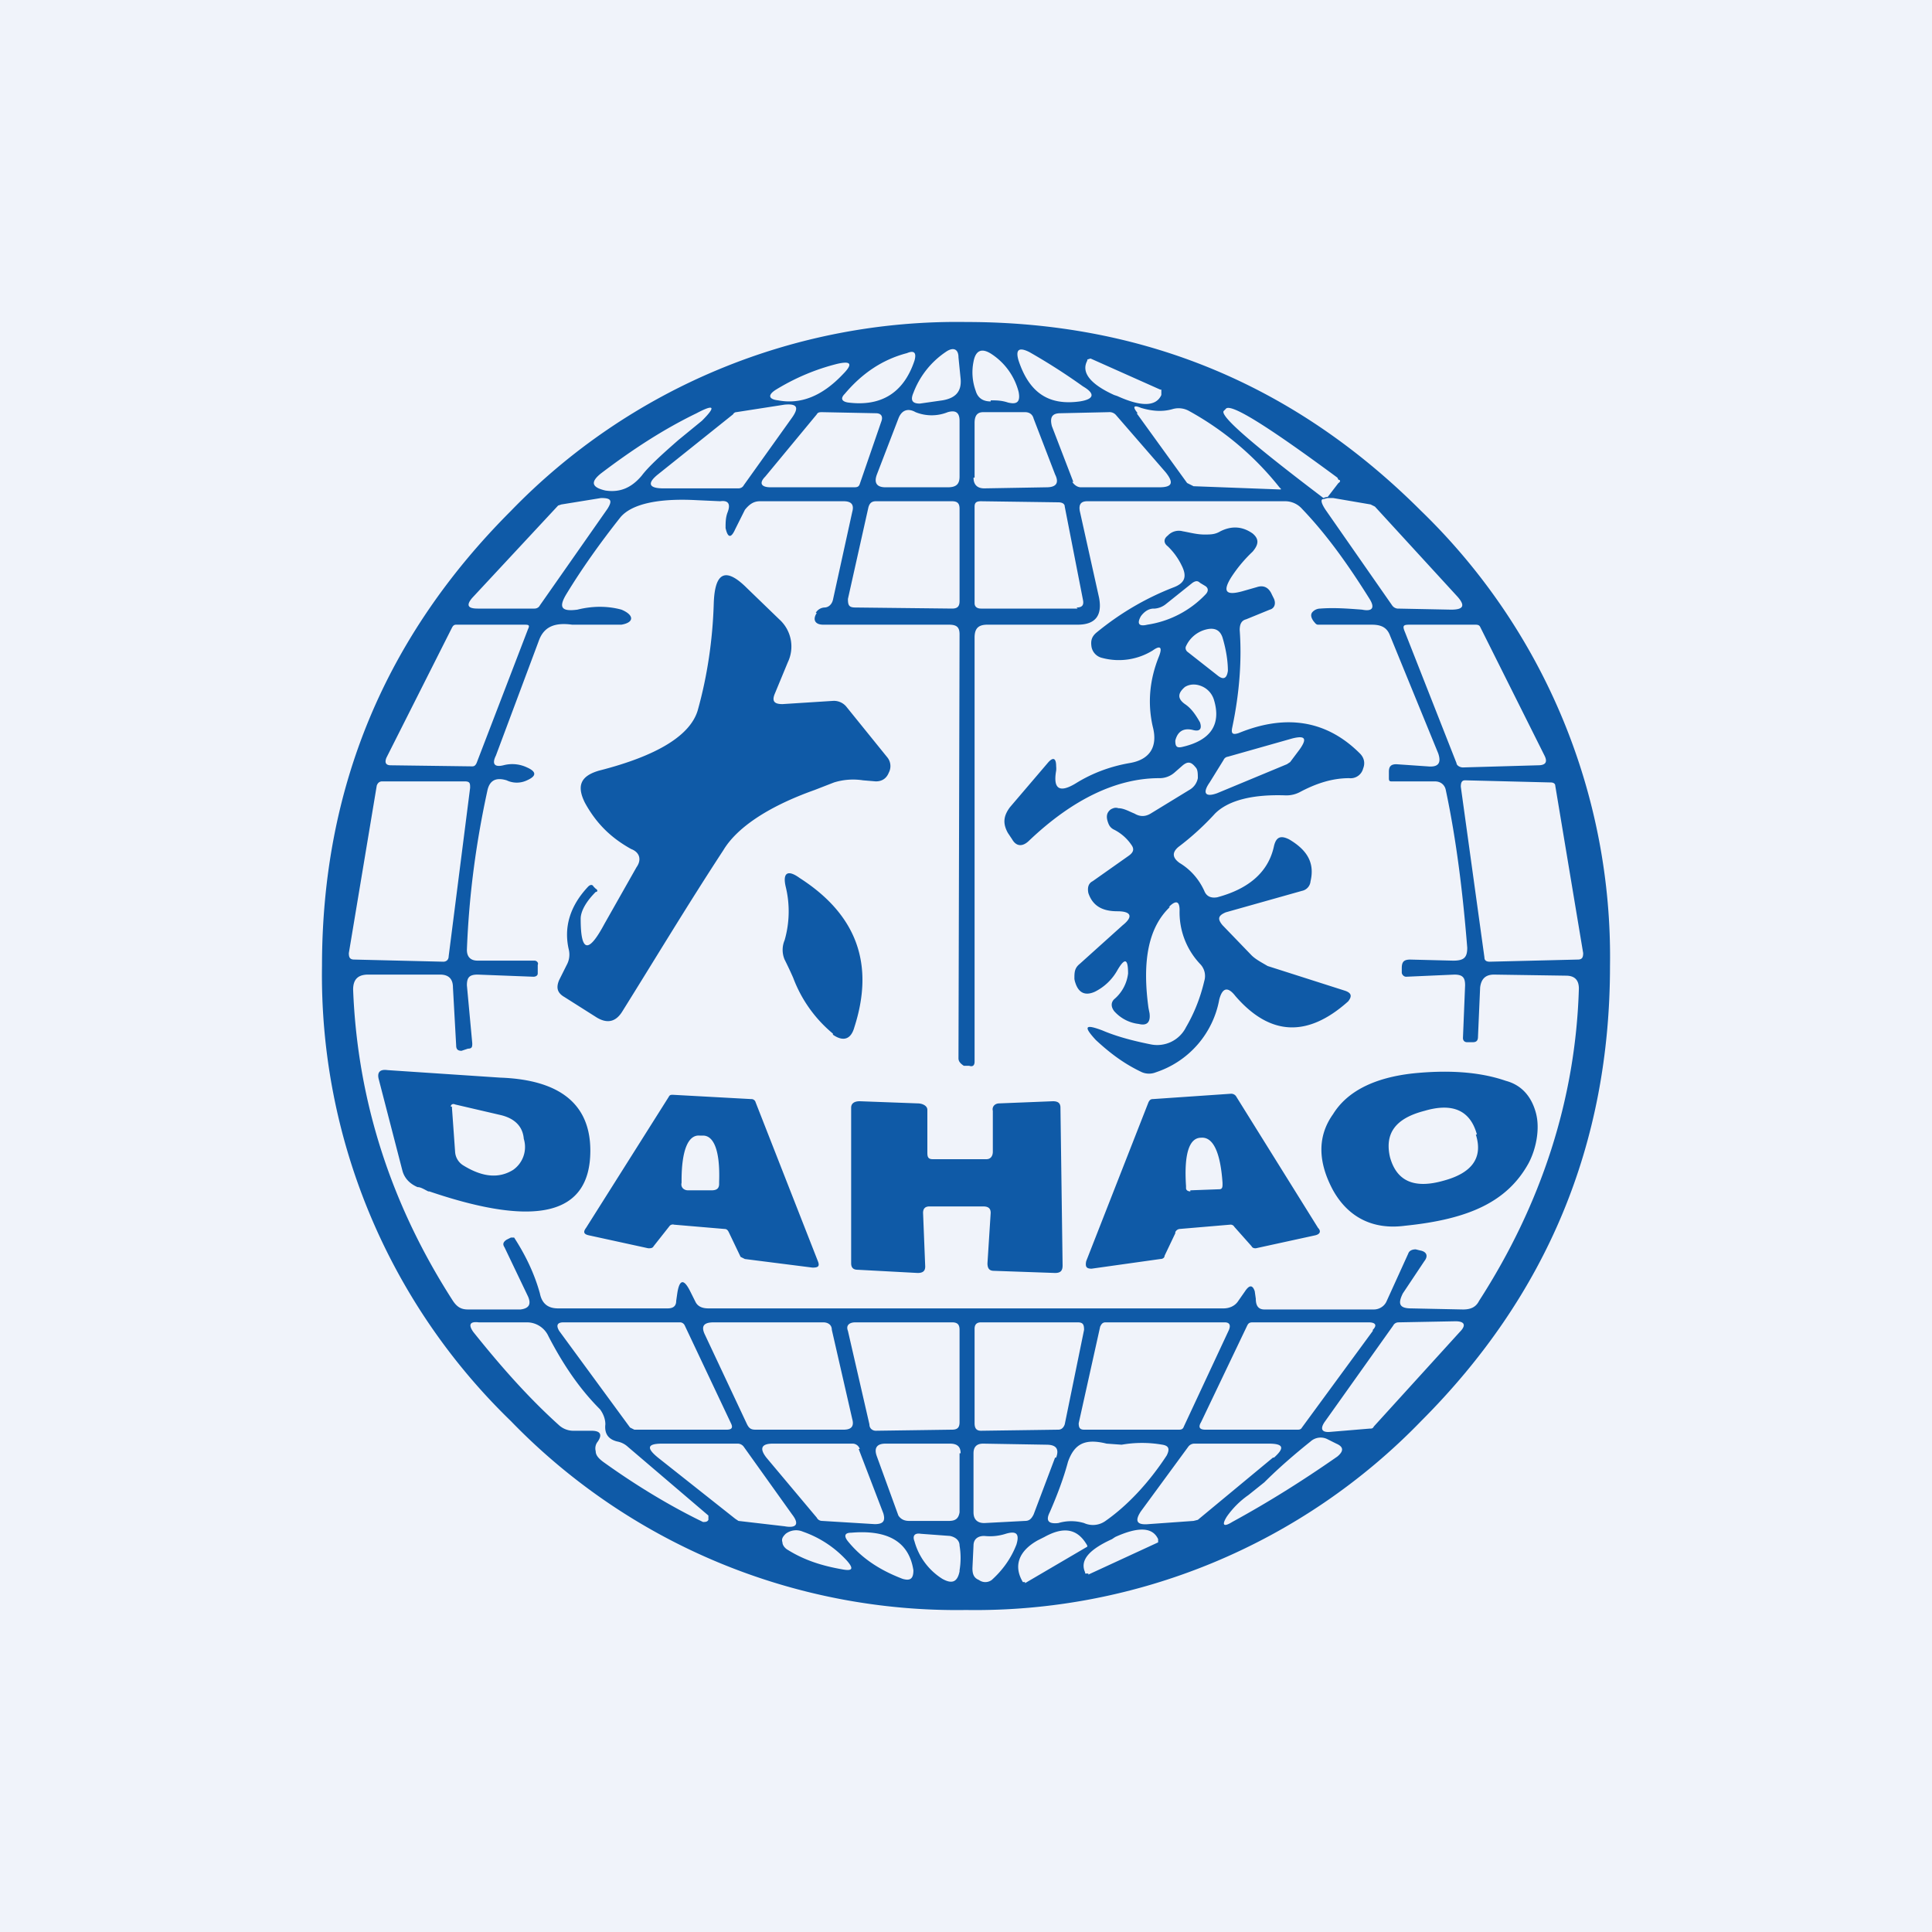 <!-- by TradingView --><svg width="18" height="18" viewBox="0 0 18 18" xmlns="http://www.w3.org/2000/svg"><path fill="#F0F3FA" d="M0 0h18v18H0z"/><path fill-rule="evenodd" d="M15 9c0 1.66-.59 3.07-1.76 4.24A5.78 5.78 0 0 1 9 15a5.78 5.78 0 0 1-4.24-1.76A5.78 5.78 0 0 1 3 9c0-1.66.59-3.07 1.76-4.24A5.78 5.78 0 0 1 9 3c1.66 0 3.07.59 4.24 1.76A5.78 5.78 0 0 1 15 9ZM8.95 3.53l-.02-.2c0-.08-.05-.1-.12-.05a.8.8 0 0 0-.3.38c-.03.07-.01.1.06.1l.21-.03c.12-.02.18-.08.17-.2Zm-1.08.14c-.04.04-.03.07.03.08.31.04.52-.09.62-.39.02-.07 0-.1-.07-.07-.23.06-.42.19-.58.38Zm1.36.06c.05 0 .1 0 .16.02.08.02.12 0 .1-.1a.6.6 0 0 0-.25-.35c-.09-.06-.15-.04-.17.07a.5.5 0 0 0 .02.27c.02.07.07.1.14.1Zm.86-.13a5.67 5.67 0 0 0-.5-.32c-.1-.05-.13-.02-.1.08.1.3.28.42.57.38.13-.02.15-.07.03-.14ZM7.8 3.39c-.2.05-.39.13-.57.24-.08.05-.07.09.02.1.21.04.41-.04.6-.24.1-.1.08-.13-.05-.1Zm3.01.24-.65-.29-.03.01v.01c-.06.11.03.22.25.32l.03.01c.22.1.36.1.41-.01v-.05Zm-4.68.79c-.1.08-.09.13.05.13h.7c.02 0 .04-.01.05-.03l.45-.63c.07-.1.04-.13-.07-.12l-.45.07s-.02 0-.03.02l-.7.56Zm.36-.57c-.31.15-.6.34-.89.56-.1.08-.09.13.04.16.13.02.24-.02.34-.14.06-.08.18-.19.34-.33l.22-.18c.13-.13.12-.16-.05-.07Zm4.1 0 .47.65.06.03.8.03c.02 0 .02 0 0-.02a2.8 2.8 0 0 0-.84-.71.2.2 0 0 0-.15-.02c-.1.03-.2.02-.3-.01-.07-.03-.08-.01-.03.05Zm1.78.79h.05l.35.06.04.02.77.84c.07.08.06.12-.06.12l-.5-.01a.07.07 0 0 1-.05-.03l-.62-.89c-.04-.06-.05-.1-.02-.1l.04-.01Zm-.04 0c-.66-.5-.96-.76-.93-.81l.02-.02c.04-.06.39.16 1.04.64l.01.02c.02 0 .02.02 0 .03l-.1.13a.1.1 0 0 0-.04.01Zm-5.2-.2c-.06.06-.04.1.05.1h.77c.03 0 .05 0 .06-.03l.2-.58c.02-.05 0-.08-.05-.08l-.5-.01c-.02 0-.04 0-.05.02l-.48.58Zm1.24-.54-.2.52c-.03.08 0 .12.08.12h.58c.08 0 .11-.03.11-.1v-.52c0-.08-.04-.1-.11-.08a.4.4 0 0 1-.3 0c-.07-.04-.13-.02-.16.06Zm.7.55c0 .06.03.1.1.1l.58-.01c.09 0 .12-.04.08-.12l-.2-.52c-.01-.04-.04-.06-.08-.06h-.39c-.06 0-.08.04-.08.1v.51Zm.92.04c.02.03.05.05.08.05h.73c.12 0 .14-.04.06-.14l-.46-.53a.08.08 0 0 0-.07-.03l-.45.01c-.08 0-.1.04-.08.12l.2.52ZM4.4 5.57c-.06.07-.04.1.05.1h.53c.02 0 .04-.01.05-.03l.63-.9c.05-.08.03-.1-.06-.1l-.37.06-.03.01-.8.86Zm3.2.14a.1.1 0 0 1 .08-.05c.04 0 .07-.03.08-.07l.18-.82c.02-.07-.01-.1-.08-.1h-.78c-.06 0-.1.03-.14.08l-.09.18c-.04.09-.07.08-.09-.01 0-.05 0-.1.02-.15.03-.08 0-.11-.07-.1l-.22-.01c-.37-.02-.61.04-.71.16-.19.24-.36.48-.5.71-.08.13-.05.17.1.15.16-.04.3-.03.41 0 .12.05.12.12 0 .14h-.46c-.15-.02-.26.01-.31.15l-.4 1.07c-.04.08-.01.11.07.09a.32.32 0 0 1 .22.02c.09.04.09.08 0 .12a.22.22 0 0 1-.19 0c-.1-.03-.16 0-.18.1-.1.46-.17.95-.19 1.48 0 .06.03.1.1.1h.53c.02 0 .04.02.03.04v.08c0 .02-.02.03-.04.03l-.52-.02c-.08 0-.1.03-.1.1l.05.54c0 .03 0 .05-.04.05l-.06.02c-.03 0-.05-.01-.05-.05l-.03-.54c0-.08-.04-.12-.12-.12h-.67c-.1 0-.14.05-.14.14.04 1.03.35 2 .93 2.9.04.06.08.08.14.08h.49c.08-.01.1-.05.07-.12l-.22-.46c-.02-.03-.01-.05.02-.07l.04-.02h.03c.11.17.19.34.24.52.02.1.08.14.17.14h1.02c.05 0 .08-.02.08-.07l.01-.07c.02-.13.06-.14.12-.02l.05.1c.02.04.06.06.12.06h4.8c.05 0 .1-.02.13-.06l.07-.1c.04-.06.07-.06.09 0l.01.07c0 .06.02.1.08.1h1.02c.05 0 .1-.03.12-.08l.2-.44c.01-.03.04-.04.07-.04l.04.01c.06.01.08.05.04.1l-.2.3c-.05.1-.03.14.08.14l.48.01c.07 0 .12-.02.15-.08.58-.9.9-1.88.93-2.91 0-.08-.04-.12-.12-.12l-.67-.01c-.08 0-.12.04-.13.12l-.02.46c0 .04-.02.05-.05.05h-.05c-.03 0-.04-.02-.04-.04l.02-.49c0-.07-.02-.1-.1-.1l-.45.02c-.02 0-.04-.02-.04-.04v-.04c0-.06.02-.08.08-.08l.4.01c.1 0 .13-.03.13-.12-.04-.5-.1-1-.2-1.47-.01-.05-.05-.08-.1-.08h-.4c-.02 0-.03 0-.03-.03v-.06c0-.05.02-.07.07-.07l.29.02c.1.01.13-.03.1-.12l-.45-1.1c-.03-.08-.09-.1-.17-.1h-.5c-.02 0-.03-.02-.04-.03-.03-.04-.03-.07-.01-.09a.1.1 0 0 1 .07-.03c.13-.01.26 0 .39.01.1.02.12-.02.07-.1-.2-.32-.4-.6-.63-.84a.21.21 0 0 0-.16-.07h-1.84c-.06 0-.08.03-.07.09l.18.81c.03.16-.03.25-.2.25H9.2c-.08 0-.12.03-.12.12v3.95c0 .04-.02.05-.05.04h-.05c-.03-.02-.05-.04-.05-.07l.01-3.95c0-.07-.03-.09-.1-.09H7.67c-.08 0-.1-.05-.06-.11Zm.3-.13c0 .06.01.08.07.08l.9.01c.05 0 .07-.02.07-.07v-.86c0-.05-.02-.07-.07-.07h-.71c-.04 0-.06.02-.07.06l-.19.85Zm2.13.08c.05 0 .07-.02.06-.07l-.17-.87c0-.03-.03-.04-.06-.04l-.72-.01c-.04 0-.06.01-.06.05v.9c0 .03.02.05.06.05h.9ZM3.6 7.06c-.02.05 0 .07.04.07l.76.01c.02 0 .03-.01.04-.03l.48-1.25c.02-.04 0-.04-.04-.04h-.63c-.02 0-.03.01-.04.03L3.6 7.06Zm9.97.05c0 .02.03.04.06.04l.7-.02c.07 0 .09-.03.06-.09l-.6-1.2c-.01-.02-.03-.02-.05-.02h-.59c-.07 0-.09 0-.06.07l.48 1.22ZM3.25 8.88c0 .04.01.06.05.06l.83.02c.03 0 .05-.02.05-.05l.2-1.57c0-.04 0-.06-.05-.06h-.77c-.02 0-.04.01-.05.04l-.26 1.56Zm10.58.04c0 .03.02.04.05.04l.82-.02c.04 0 .05-.02.05-.06l-.26-1.56c0-.02-.02-.03-.04-.03l-.8-.02c-.03 0-.04.02-.04.06l.22 1.59Zm-8.26 4.51a.1.1 0 0 0-.02.09c0 .04.03.07.07.1.32.23.64.42.93.56.02 0 .04 0 .05-.02v-.04l-.75-.64a.2.2 0 0 0-.1-.05c-.08-.02-.12-.07-.11-.16 0-.05-.02-.1-.05-.14-.2-.2-.35-.43-.48-.68a.22.22 0 0 0-.2-.13h-.45c-.08-.01-.1.02-.05.09.24.3.5.6.8.87a.2.2 0 0 0 .14.05h.16c.09 0 .1.04.06.1Zm.81-1.08a.05.05 0 0 0-.04-.03H5.25c-.06 0-.07.03-.04.08l.66.9.04.02h.86c.05 0 .06-.02.04-.06l-.43-.91Zm1.37.04c0-.05-.04-.07-.08-.07H6.65c-.1 0-.12.04-.08.12l.39.83c.02.04.04.05.08.05h.82c.07 0 .1-.03.08-.1l-.19-.83Zm.22-.07c-.06 0-.09.03-.07.08l.2.87c0 .04.03.06.06.06l.71-.01c.05 0 .07-.02.07-.07v-.86c0-.05-.02-.07-.07-.07h-.9Zm2.13.07c0-.05-.01-.07-.06-.07h-.9c-.04 0-.06.02-.06.06v.88c0 .05.02.07.06.07l.72-.01c.03 0 .05-.02.06-.05l.18-.88Zm1.35 0c.02-.05 0-.07-.04-.07H10.3c-.03 0-.04.02-.05.04l-.2.9c0 .04.01.06.05.06h.88c.02 0 .04 0 .05-.03l.42-.9Zm1.34 0c.04-.04.03-.07-.04-.07h-1.08c-.03 0-.04.01-.05.03l-.43.9c-.03.05-.01.07.04.07h.86c.01 0 .03 0 .04-.02l.66-.9Zm.81.02c.06-.06.05-.1-.04-.1l-.53.01c-.02 0-.04.01-.05.03l-.64.9c-.04.06-.03.1.06.09l.36-.03c.02 0 .03 0 .04-.02l.8-.88Zm-1.82 1.4-.15.12a.81.81 0 0 0-.2.2c-.05.08-.03.1.05.05.33-.18.65-.38.98-.61.06-.05.06-.09-.01-.12l-.08-.04a.14.14 0 0 0-.16.02c-.15.12-.3.25-.43.38Zm-4.85-.33a.07.07 0 0 0-.06-.03h-.7c-.14 0-.15.04-.04.13l.72.57.03.02.43.05c.11.02.14-.02.07-.11l-.45-.63Zm1.08.02a.07.07 0 0 0-.07-.05H7.2c-.1 0-.13.04-.06.13l.47.56c.01.02.03.03.05.03l.49.03c.08 0 .1-.03.08-.1L8 13.5Zm.94.04c0-.06-.03-.09-.1-.09h-.6c-.08 0-.11.04-.08.12l.2.55c.02.03.05.05.1.05h.37c.06 0 .09-.02.1-.08v-.55Zm.89.04c.03-.08 0-.12-.09-.12l-.59-.01c-.06 0-.09.03-.09.09v.55c0 .07.04.1.1.1l.38-.02c.04 0 .06-.02.08-.06l.2-.53Zm.47-.13c-.2-.05-.3 0-.36.17-.04.15-.1.31-.17.47-.04.08-.01.11.08.1a.42.42 0 0 1 .24 0 .2.2 0 0 0 .2-.02c.2-.14.4-.35.57-.61.03-.06.02-.09-.04-.1a1.1 1.1 0 0 0-.38 0l-.14-.01Zm1.56.13c.1-.09.09-.13-.05-.13h-.69a.07.07 0 0 0-.06.03l-.44.6c-.06.09-.04.13.07.12l.42-.03.04-.01.7-.58Zm-3.98.96a1 1 0 0 0-.41-.27.16.16 0 0 0-.16.02c-.03.03-.04.05-.03.08 0 .03.03.06.05.07.16.1.33.15.5.18.1.02.12 0 .05-.08Zm2.25.13.65-.3v-.03c-.05-.11-.18-.12-.4-.02l-.03.02c-.22.1-.3.2-.25.31v.01h.03Zm-1.63-.04c-.04-.26-.23-.38-.58-.35-.06 0-.07.03-.03.08.13.16.3.27.51.35.07.02.1 0 .1-.08Zm.43 0a.69.69 0 0 0 0-.23c0-.05-.04-.08-.09-.09l-.27-.02c-.06-.01-.08.02-.06.07a.6.6 0 0 0 .26.35c.09.05.14.03.16-.07Zm.43-.34a.48.48 0 0 1-.2.02c-.06 0-.1.03-.1.09l-.01.21c0 .05.01.09.06.11a.1.1 0 0 0 .12 0c.1-.09.18-.2.23-.33.03-.1 0-.13-.1-.1Zm.18.46.58-.34v-.01c-.09-.16-.22-.18-.4-.08l-.06.03c-.18.1-.23.24-.14.39h.02Zm1.35-6.3c-.2.19-.26.5-.2.94l.01.05c.01.08-.02.12-.1.1a.36.36 0 0 1-.23-.12c-.03-.04-.03-.08 0-.11a.37.37 0 0 0 .13-.24c0-.14-.03-.15-.1-.03a.49.49 0 0 1-.21.2c-.09.04-.15.01-.18-.08a.2.2 0 0 1-.01-.04c0-.06 0-.1.05-.14l.4-.36c.1-.08.08-.13-.05-.13-.14 0-.23-.05-.27-.17-.01-.05 0-.09.04-.11l.34-.24c.04-.03.05-.06.02-.1a.43.43 0 0 0-.16-.14.1.1 0 0 1-.05-.05c-.03-.07-.02-.11.02-.14.02-.01.04-.02.07-.01.05 0 .1.03.15.05.05.03.1.03.15 0l.36-.22a.16.16 0 0 0 .08-.11c0-.04 0-.08-.02-.1-.04-.05-.07-.06-.12-.02l-.08.07a.21.21 0 0 1-.14.05c-.4 0-.81.2-1.21.58-.06.06-.12.06-.16-.01l-.04-.06c-.05-.09-.04-.16.02-.24l.35-.41c.05-.06.08-.05.08.03a.2.2 0 0 1 0 .04c-.03.17.03.21.18.12.16-.1.33-.16.5-.19.19-.03.27-.15.22-.34-.05-.22-.03-.44.06-.66.03-.08.01-.1-.06-.05a.6.6 0 0 1-.47.07.13.13 0 0 1-.1-.1c-.01-.06 0-.1.05-.14.22-.18.46-.32.72-.42.1-.04.12-.1.07-.2a.62.62 0 0 0-.13-.18c-.04-.03-.04-.07 0-.1a.14.14 0 0 1 .14-.04c.06.01.13.03.2.03.06 0 .1 0 .15-.03.1-.05.2-.05.3.02.06.05.06.1 0 .17a1.3 1.3 0 0 0-.2.24c-.08.13-.05.17.1.13l.14-.04c.06-.02.11 0 .14.07l.02.04c.02.05 0 .09-.04.1l-.22.09c-.04.01-.06.04-.06.1.02.27 0 .58-.07.91-.01.05 0 .07.06.05.44-.18.82-.12 1.13.19.04.04.05.09.03.14a.12.12 0 0 1-.13.09c-.16 0-.31.05-.46.13a.27.27 0 0 1-.14.03c-.31-.01-.53.05-.65.17-.1.11-.22.22-.34.31-.06.05-.06.1.01.15.1.06.18.15.23.26.02.05.06.07.12.06.3-.08.48-.24.53-.48.02-.08.06-.1.14-.06.17.1.24.22.2.39a.1.1 0 0 1-.08.09l-.71.2c-.07.03-.08.06-.03.12l.27.28c.04.04.1.07.15.1l.72.23c.06.02.07.05.03.1-.38.34-.73.32-1.05-.05-.07-.09-.12-.08-.15.03a.88.88 0 0 1-.59.68.17.17 0 0 1-.13 0c-.17-.08-.3-.18-.43-.3-.12-.13-.1-.15.06-.09.14.06.3.1.45.13a.3.3 0 0 0 .33-.16c.07-.12.13-.26.17-.43a.16.16 0 0 0-.04-.16.7.7 0 0 1-.19-.5c0-.08-.03-.1-.1-.03Zm-.15-2.78c-.05 0-.09.03-.12.07-.04.07-.02.1.06.08a.94.94 0 0 0 .54-.28c.03-.03.03-.06 0-.08l-.05-.03c-.02-.02-.04-.02-.07 0l-.25.2a.19.19 0 0 1-.1.04Zm.31.4.28.22c.06.05.09.03.1-.04 0-.1-.02-.21-.05-.31-.02-.06-.06-.09-.13-.08a.28.28 0 0 0-.21.16c-.01.02 0 .04.01.05Zm.05.73c-.09-.02-.14.02-.16.1 0 .05.01.07.06.06.27-.06.37-.21.3-.44a.2.2 0 0 0-.1-.12c-.06-.03-.12-.03-.17 0-.07.06-.07.11 0 .16.06.04.1.1.14.17.02.06 0 .09-.07.07Zm.88.32.03-.02.09-.12c.07-.1.05-.13-.07-.1l-.6.17a.05.05 0 0 0-.04.03l-.13.21c-.07.1-.04.14.07.1l.65-.27Zm-4.23-.59-.47.03c-.08 0-.1-.03-.07-.1l.12-.29a.34.34 0 0 0-.08-.4l-.3-.29c-.2-.2-.3-.15-.31.14-.01.34-.06.68-.15 1-.07.23-.37.42-.92.56-.17.05-.21.14-.13.3.11.2.25.33.43.43.08.03.1.1.05.17l-.3.53c-.15.28-.22.26-.22-.05 0-.07.05-.16.14-.25.02 0 .02-.02 0-.03l-.02-.02c-.01-.02-.03-.02-.05 0-.17.18-.23.38-.18.59a.2.2 0 0 1-.02.14l-.07.14c-.03.07-.02.12.05.16l.3.19c.1.06.18.04.24-.06.3-.48.6-.98.94-1.5.12-.2.4-.4.85-.56l.18-.07a.6.6 0 0 1 .27-.02l.12.01c.06 0 .1-.03.12-.08a.13.13 0 0 0-.01-.14l-.38-.47a.15.15 0 0 0-.13-.06Zm0 3.1a1.24 1.24 0 0 1-.37-.52 3.72 3.72 0 0 0-.08-.17.23.23 0 0 1 0-.18.97.97 0 0 0 .01-.5c-.03-.13.02-.16.13-.08.53.34.7.8.51 1.39-.03.11-.1.14-.2.07ZM4 11.1c1 .34 1.5.22 1.5-.38 0-.43-.28-.66-.84-.68l-1.05-.07c-.07-.01-.1.02-.08.09l.22.85c.02.07.07.12.14.15.03 0 .06.02.1.04Zm.2-.79c0-.02.02-.03.04-.02l.43.1c.12.03.2.1.21.22a.26.26 0 0 1-.1.29c-.13.08-.28.07-.46-.04a.16.16 0 0 1-.08-.13l-.03-.42Zm10.04.53c-.2.36-.56.52-1.15.58-.3.04-.53-.08-.67-.33-.14-.26-.15-.5 0-.71.13-.21.38-.34.75-.38.3-.03.6-.02.86.07.15.04.24.15.28.3.04.15 0 .34-.07.47Zm-.48-.27c-.06-.22-.22-.3-.49-.22-.27.07-.37.21-.32.43.06.22.22.3.5.22.26-.07.37-.21.3-.43Zm-7.48.84.47.04c.02 0 .03.01.04.03l.11.23.04.02.63.08c.05 0 .07-.01.05-.06l-.58-1.48a.04.04 0 0 0-.04-.03l-.73-.04c-.02 0-.03 0-.04.02l-.77 1.22c-.03.04-.02.06.03.07l.55.12c.02 0 .04 0 .05-.02l.15-.19a.04.04 0 0 1 .04-.01Zm.35-.32h-.22c-.04 0-.07-.03-.06-.07V11c0-.28.06-.43.17-.42h.03c.1 0 .16.14.15.43v.02c0 .04-.02.06-.07.06Zm4.32.4-.1.21c0 .02-.02.03-.04.03l-.64.09c-.05 0-.06-.02-.05-.07l.58-1.48c.01-.02.02-.03.04-.03l.73-.05c.02 0 .04.01.05.03l.76 1.22c.03.03.02.06-.03.07l-.55.12c-.01 0-.03 0-.04-.02l-.16-.18a.04.04 0 0 0-.04-.02l-.47.04a.05.05 0 0 0-.04.03Zm.14-.4.27-.01c.02 0 .03-.01.03-.04v-.02c-.02-.29-.09-.43-.2-.42-.11 0-.16.15-.14.45v.02c0 .02.02.03.04.03Zm-2.43.15h.5c.05 0 .07.02.07.06l-.03.47c0 .05.02.07.06.07l.57.02c.05 0 .07-.02.07-.07l-.02-1.47c0-.04-.02-.06-.07-.06l-.5.02c-.04 0-.07.03-.06.07v.38c0 .04-.02.07-.06.07h-.5c-.05 0-.05-.03-.05-.07v-.39c0-.04-.05-.06-.09-.06l-.54-.02c-.05 0-.08.02-.08.06v1.45c0 .04.02.06.06.06l.56.03c.05 0 .07-.02.07-.06l-.02-.5c0-.04.02-.06.06-.06Z" fill="#0F5AA7"/></svg>